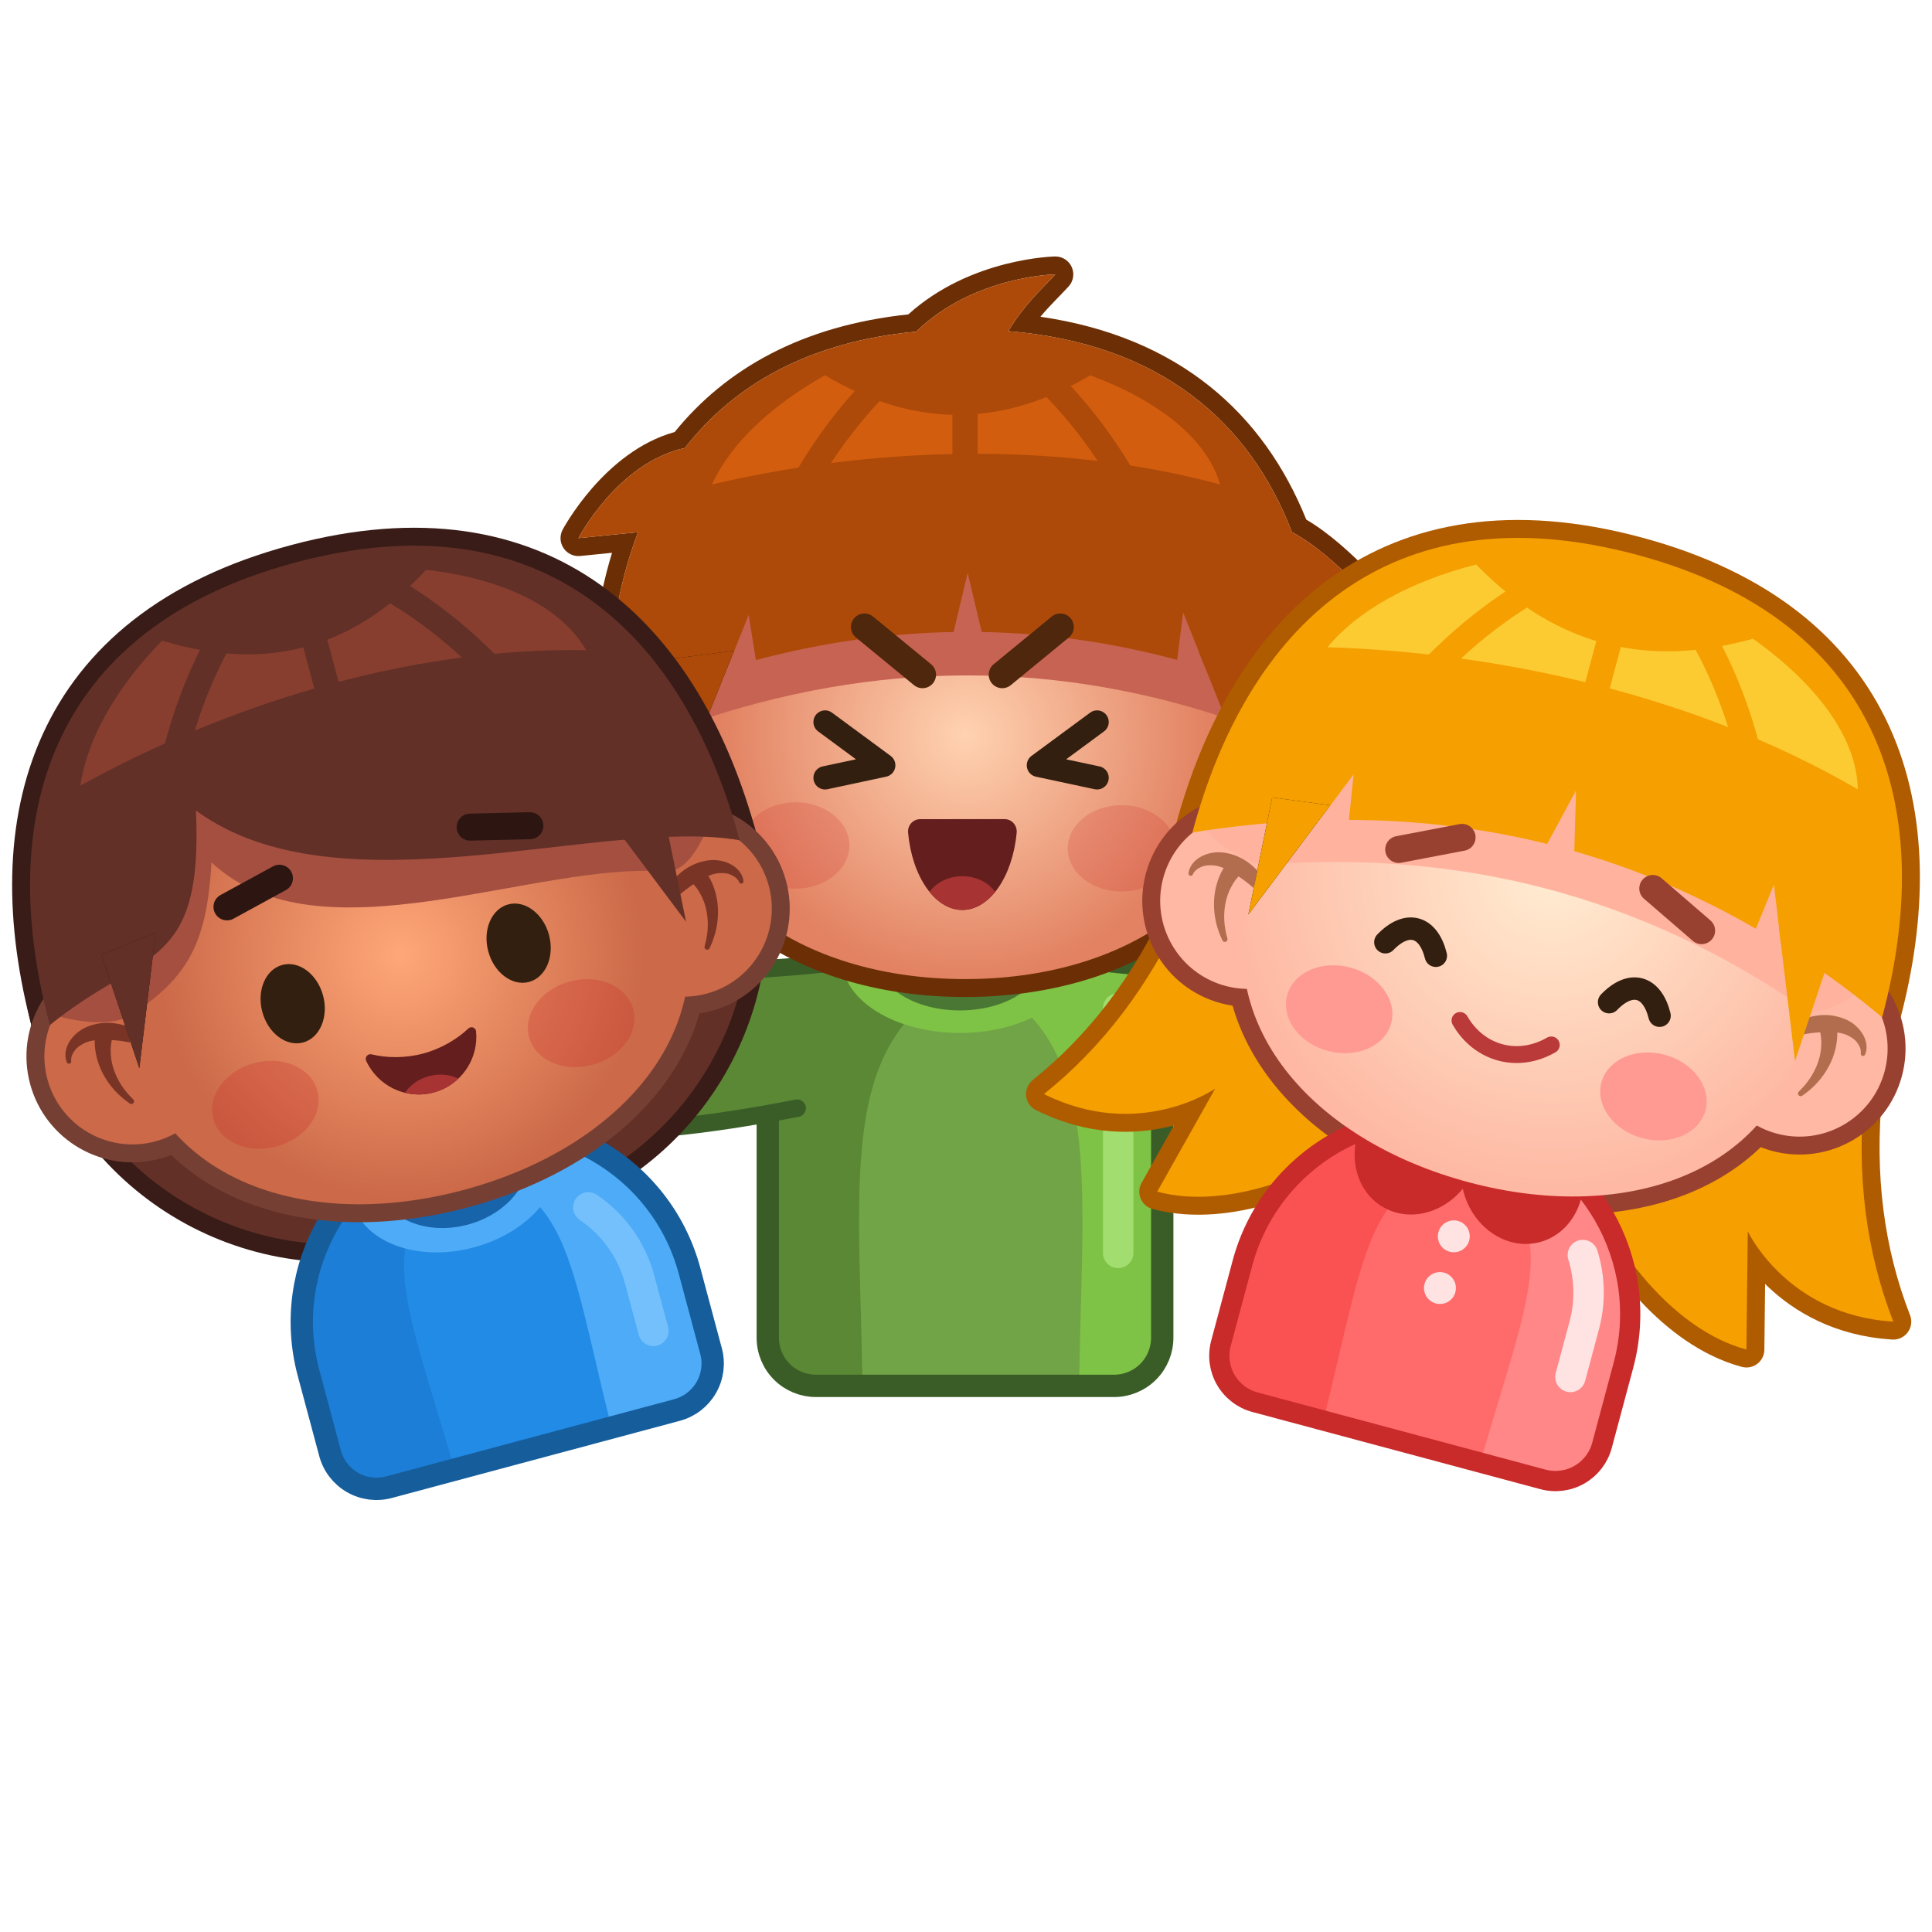 <?xml version="1.0" encoding="UTF-8" standalone="no"?><!DOCTYPE svg PUBLIC "-//W3C//DTD SVG 1.1//EN" "http://www.w3.org/Graphics/SVG/1.1/DTD/svg11.dtd"><svg width="100%" height="100%" viewBox="0 0 256 256" version="1.1" xmlns="http://www.w3.org/2000/svg" xmlns:xlink="http://www.w3.org/1999/xlink" xml:space="preserve" xmlns:serif="http://www.serif.com/" style="fill-rule:evenodd;clip-rule:evenodd;stroke-linecap:round;stroke-linejoin:round;stroke-miterlimit:1.5;"><g id="Friends"><g><path d="M120.351,41.66c-14.079,1.488 -24.163,7.205 -30.956,15.586c-9.391,2.593 -14.858,12.97 -14.858,12.97c-0.4,0.775 -0.345,1.706 0.145,2.428c0.49,0.721 1.336,1.116 2.203,1.028l4.212,-0.424c-1.984,6.484 -2.914,13.651 -2.914,21.188c0,0.804 0.408,1.554 1.083,1.992c0.674,0.438 1.525,0.505 2.26,0.178c30.887,-13.765 61.774,-14.213 92.66,-0.012c0.736,0.338 1.593,0.279 2.275,-0.158c0.681,-0.437 1.093,-1.191 1.093,-2c0,-3.855 -0.242,-7.613 -0.745,-11.231c0,-0 6.28,0.632 6.28,0.632c0.949,0.096 1.862,-0.385 2.321,-1.221c0.458,-0.836 0.373,-1.865 -0.217,-2.613c-0,-0 -6.024,-7.582 -12.106,-11.156c-5.643,-14.008 -16.827,-24.199 -35.224,-26.877c1.259,-1.518 2.487,-2.657 3.727,-4.005c0.642,-0.698 0.807,-1.712 0.42,-2.578c-0.388,-0.867 -1.254,-1.419 -2.203,-1.405c0,-0 -11.152,0.161 -19.456,7.678Zm1.035,2.285c7.684,-7.434 18.455,-7.588 18.455,-7.588c-2.057,2.237 -4.069,3.942 -6.242,7.522c20.103,1.635 31.971,11.992 37.589,26.628c5.979,3.154 12.139,10.966 12.139,10.966l-9.356,-0.942c0.818,4.419 1.208,9.084 1.208,13.905c-31.54,-14.502 -63.08,-14.056 -94.62,-0c0,-8.647 1.253,-16.792 3.989,-23.923l-7.901,0.795c0,0 5.17,-9.988 14.107,-11.953c6.56,-8.435 16.536,-14.098 30.632,-15.41Z" style="fill:#6c2f05;"/><g><path d="M154.003,147.845c-0,-14.424 -11.71,-26.134 -26.134,-26.134c-14.424,0 -26.134,11.71 -26.134,26.134c0,-0 0,24.461 0,29.419c0,1.689 0.671,3.31 1.866,4.505c1.195,1.195 2.816,1.866 4.505,1.866c10.051,-0 29.475,-0 39.525,-0c1.69,-0 3.311,-0.671 4.506,-1.866c1.195,-1.195 1.866,-2.816 1.866,-4.505c-0,-4.958 -0,-29.419 -0,-29.419Z" style="fill:#70a446;"/><clipPath id="_clip1"><path d="M154.003,147.845c-0,-14.424 -11.71,-26.134 -26.134,-26.134c-14.424,0 -26.134,11.71 -26.134,26.134c0,-0 0,24.461 0,29.419c0,1.689 0.671,3.31 1.866,4.505c1.195,1.195 2.816,1.866 4.505,1.866c10.051,-0 29.475,-0 39.525,-0c1.69,-0 3.311,-0.671 4.506,-1.866c1.195,-1.195 1.866,-2.816 1.866,-4.505c-0,-4.958 -0,-29.419 -0,-29.419Z"/></clipPath><g clip-path="url(#_clip1)"><path d="M129.39,128.901c-19.755,8.006 -15.077,28.24 -15.077,59.68l-17.641,0c-0.937,-4.351 -24.987,-80.45 32.718,-59.68Z" style="fill:#5a8834;"/><path d="M127.869,128.901c19.755,8.006 15.077,28.24 15.077,59.68l17.641,0c0.936,-4.351 24.986,-80.45 -32.718,-59.68Z" style="fill:#7ec246;"/></g><path d="M154.003,147.845c-0,-14.424 -11.71,-26.134 -26.134,-26.134c-14.424,0 -26.134,11.71 -26.134,26.134c0,-0 0,24.461 0,29.419c0,1.689 0.671,3.31 1.866,4.505c1.195,1.195 2.816,1.866 4.505,1.866c10.051,-0 29.475,-0 39.525,-0c1.69,-0 3.311,-0.671 4.506,-1.866c1.195,-1.195 1.866,-2.816 1.866,-4.505c-0,-4.958 -0,-29.419 -0,-29.419Z" style="fill:none;stroke:#3a5d28;stroke-width:2.96px;"/><circle cx="64.914" cy="139.253" r="8.743" style="fill:url(#_Radial2);stroke:#6c2f05;stroke-width:2.18px;"/><circle cx="190.823" cy="139.253" r="8.743" style="fill:url(#_Radial3);stroke:#6c2f05;stroke-width:2.18px;"/><path d="M116.509,126.814c-16.169,2.236 -30.637,2.454 -43.963,1.317c-2.899,-0.275 -5.78,0.685 -7.935,2.644c-2.155,1.96 -3.383,4.737 -3.383,7.649c-0.023,0.001 -0.023,0.001 -0.023,0.002c-0,3.155 1.264,6.178 3.51,8.394c2.245,2.216 5.285,3.439 8.44,3.397c10.852,-0.126 19.95,-0.918 32.469,-3.377" style="fill:#5a8834;stroke:#3a5d28;stroke-width:2.32px;"/><path d="M139.87,126.814c16.151,2.234 30.605,2.454 43.918,1.321c2.911,-0.276 5.803,0.688 7.966,2.656c2.163,1.967 3.396,4.756 3.396,7.68c0.024,0 0.024,0 0.024,0c0,3.142 -1.273,6.15 -3.528,8.338c-2.255,2.187 -5.3,3.368 -8.44,3.273c-11.566,-0.361 -21.612,-1.559 -32.118,-3.419" style="fill:#7ec246;stroke:#3a5d28;stroke-width:2.32px;"/><path d="M148.163,166.017l-0,-15.741" style="fill:none;stroke:#a1dd6f;stroke-width:4.04px;"/><path d="M183.933,136.039c-19.339,1.147 -35.77,-2.425 -35.77,-2.425" style="fill:none;stroke:#a1dd6f;stroke-width:4.04px;"/><ellipse cx="127.197" cy="127.169" rx="15.61" ry="9.704" style="fill:#7ec246;"/><ellipse cx="127.197" cy="127.169" rx="10.806" ry="6.717" style="fill:#4a7834;"/></g><circle cx="90.052" cy="101.276" r="11.665" style="fill:none;stroke:#6c2f05;stroke-width:4.75px;"/><circle cx="165.686" cy="101.276" r="11.665" style="fill:none;stroke:#6c2f05;stroke-width:4.75px;"/><path d="M127.869,65.175c20.791,-0 37.671,18.111 37.671,35.927c-0,17.816 -16.88,28.632 -37.671,28.632c-20.791,-0 -37.671,-10.816 -37.671,-28.632c-0,-17.816 16.88,-35.927 37.671,-35.927Z" style="fill:none;stroke:#6c2f05;stroke-width:4.75px;"/><g><g><circle cx="90.052" cy="101.276" r="11.665" style="fill:#e28363;"/><circle cx="165.686" cy="101.276" r="11.665" style="fill:#e28363;"/><path d="M167.801,98.556c0,-0 0.93,1.609 0.7,4.026c-0.119,1.243 -0.503,2.669 -1.426,4.202c-0.115,0.16 -0.078,0.383 0.082,0.498c0.16,0.115 0.383,0.078 0.497,-0.082c1.289,-1.514 1.954,-3.016 2.309,-4.357c0.795,-3.008 -0.113,-5.236 -0.113,-5.236c-0.262,-0.565 -0.934,-0.812 -1.499,-0.55c-0.565,0.262 -0.812,0.934 -0.55,1.499Z" style="fill:#763f33;"/><path d="M174.279,99.751c0.162,-1.231 -0.688,-2.64 -2.384,-3.411c-0.776,-0.353 -1.742,-0.52 -2.864,-0.437c-0.64,0.047 -1.335,0.191 -2.056,0.472c-0.585,0.228 -1.185,0.552 -1.797,0.968c-0.606,0.413 -1.218,0.904 -1.838,1.51c-0.753,0.736 -1.49,1.599 -2.26,2.638c-0.122,0.125 -0.119,0.326 0.006,0.448c0.125,0.122 0.326,0.12 0.448,-0.006c0.8,-0.621 1.556,-1.116 2.281,-1.571c0.842,-0.527 1.624,-0.923 2.358,-1.26c0.561,-0.258 1.09,-0.447 1.584,-0.621c0.562,-0.199 1.075,-0.359 1.56,-0.455c0.834,-0.164 1.55,-0.209 2.17,-0.07c0.524,0.118 0.974,0.275 1.321,0.542c0.466,0.359 0.793,0.78 0.872,1.26c0.002,0.165 0.138,0.297 0.303,0.295c0.165,-0.002 0.298,-0.137 0.296,-0.302Z" style="fill:#763f33;"/><path d="M85.888,97.607c0,-0 -0.909,2.228 -0.113,5.236c0.355,1.341 1.019,2.843 2.308,4.357c0.115,0.16 0.338,0.197 0.498,0.082c0.16,-0.115 0.196,-0.338 0.081,-0.498c-0.922,-1.533 -1.306,-2.959 -1.425,-4.202c-0.23,-2.417 0.7,-4.026 0.7,-4.026c0.262,-0.565 0.015,-1.237 -0.55,-1.499c-0.565,-0.262 -1.237,-0.015 -1.499,0.55Z" style="fill:#763f33;"/><path d="M82.058,99.758c0.079,-0.48 0.406,-0.901 0.872,-1.26c0.347,-0.267 0.797,-0.424 1.321,-0.542c0.62,-0.139 1.336,-0.094 2.17,0.07c0.485,0.096 0.998,0.256 1.56,0.455c0.494,0.174 1.023,0.363 1.584,0.621c0.734,0.337 1.516,0.733 2.357,1.26c0.726,0.455 1.482,0.95 2.282,1.571c0.122,0.126 0.323,0.128 0.448,0.006c0.125,-0.122 0.128,-0.323 0.006,-0.448c-0.77,-1.039 -1.507,-1.902 -2.26,-2.638c-0.62,-0.606 -1.232,-1.097 -1.838,-1.51c-0.612,-0.416 -1.212,-0.74 -1.797,-0.968c-0.721,-0.281 -1.416,-0.425 -2.056,-0.472c-1.122,-0.083 -2.088,0.084 -2.864,0.437c-1.696,0.771 -2.546,2.18 -2.384,3.411c-0.002,0.165 0.131,0.3 0.296,0.302c0.165,0.002 0.301,-0.13 0.303,-0.295Z" style="fill:#763f33;"/></g><path d="M127.869,65.175c20.791,-0 37.671,18.111 37.671,35.927c-0,17.816 -16.88,28.632 -37.671,28.632c-20.791,-0 -37.671,-10.816 -37.671,-28.632c-0,-17.816 16.88,-35.927 37.671,-35.927Z" style="fill:url(#_Radial4);"/><path d="M127.869,56.757l44.365,33.941c0,-0 -4.136,6.44 -7.677,5.187c-24.359,-8.621 -48.719,-8.415 -73.078,0c-3.64,1.258 -9.309,-2.154 -9.309,-2.154l45.699,-36.974Z" style="fill:#c76352;"/><path d="M127.869,43.653c34.144,0 47.31,22.755 47.31,50.783c-31.54,-14.502 -63.08,-14.056 -94.62,-0c0,-28.028 13.166,-50.783 47.31,-50.783Z" style="fill:#ad4a09;"/><path d="M90.534,103.024l-0.961,-15.805l7.695,-0.989l-6.734,16.794Z" style="fill:#211105;"/><g><path d="M109.326,95.673l7.772,5.732l-7.772,1.66" style="fill:none;stroke:#331f0f;stroke-width:3.09px;"/><path d="M145.369,95.673l-7.773,5.732l7.773,1.66" style="fill:none;stroke:#331f0f;stroke-width:3.09px;"/></g><g><path d="M122.239,89.399l-7.696,-6.319" style="fill:none;stroke:#4e270c;stroke-width:3.58px;"/><path d="M132.8,89.399l7.696,-6.319" style="fill:none;stroke:#4e270c;stroke-width:3.58px;"/></g><path d="M144.468,49.728c-11.218,6.645 -22.772,7.331 -35.148,-0c-7.28,4.077 -12.531,9.14 -14.987,14.466c20.077,-4.715 44.85,-6.084 67.334,0c-1.741,-6.05 -8.149,-11.095 -17.199,-14.466Z" style="fill:#d35d0e;"/><g><g><path d="M126.202,49.728l0,19.316c0,0.92 0.747,1.667 1.667,1.667c0.92,0 1.667,-0.747 1.667,-1.667l-0,-19.316c-0,-0.92 -0.747,-1.667 -1.667,-1.667c-0.92,0 -1.667,0.747 -1.667,1.667Z" style="fill:#ad4a09;"/><path d="M116.464,48.519c-5.876,5.581 -10.478,12.256 -14.051,19.813c-0.393,0.832 -0.037,1.826 0.795,2.219c0.832,0.393 1.826,0.037 2.219,-0.794c3.393,-7.176 7.752,-13.522 13.333,-18.821c0.667,-0.633 0.694,-1.689 0.06,-2.356c-0.633,-0.667 -1.689,-0.694 -2.356,-0.061Z" style="fill:#ad4a09;"/><path d="M136.978,50.936c5.581,5.299 9.94,11.645 13.333,18.821c0.393,0.831 1.387,1.187 2.219,0.794c0.832,-0.393 1.188,-1.387 0.794,-2.219c-3.572,-7.557 -8.174,-14.232 -14.05,-19.813c-0.667,-0.633 -1.723,-0.606 -2.357,0.061c-0.633,0.667 -0.606,1.723 0.061,2.356Z" style="fill:#ad4a09;"/></g></g></g><g><path d="M128.221,75.906l2.005,8.439l-4.01,-0l2.005,-8.439Z" style="fill:#c76352;"/><path d="M156.775,81.162l3.18,7.967l-4.011,-1.405l0.831,-6.562Z" style="fill:#c76352;"/><path d="M99.205,81.474l-2.944,7.343l4.01,-0.667l-1.066,-6.676Z" style="fill:#c76352;"/><path d="M90.534,103.024l-0.961,-15.805l7.695,-0.989l-6.734,16.794Z" style="fill:#ad4a09;"/><path d="M165.527,103.024l0.961,-15.805l-7.695,-0.989l6.734,16.794Z" style="fill:#ad4a09;"/><ellipse cx="105.405" cy="112.032" rx="7.139" ry="5.723" style="fill:#c92a2a;fill-opacity:0.2;"/><ellipse cx="148.622" cy="112.412" rx="7.139" ry="5.723" style="fill:#c92a2a;fill-opacity:0.2;"/><path d="M120.324,110.319c-0.039,-0.456 0.112,-0.908 0.416,-1.246c0.304,-0.338 0.733,-0.53 1.183,-0.53c2.799,-0.007 8.387,-0.007 11.185,-0.007c0.452,-0.001 0.884,0.193 1.189,0.532c0.306,0.339 0.457,0.794 0.418,1.252c-0.529,5.799 -3.552,10.254 -7.199,10.254c-3.647,0 -6.671,-4.455 -7.192,-10.255Z" style="fill:#641e1e;"/><clipPath id="_clip5"><path d="M120.324,110.319c-0.039,-0.456 0.112,-0.908 0.416,-1.246c0.304,-0.338 0.733,-0.53 1.183,-0.53c2.799,-0.007 8.387,-0.007 11.185,-0.007c0.452,-0.001 0.884,0.193 1.189,0.532c0.306,0.339 0.457,0.794 0.418,1.252c-0.529,5.799 -3.552,10.254 -7.199,10.254c-3.647,0 -6.671,-4.455 -7.192,-10.255Z"/></clipPath><g clip-path="url(#_clip5)"><ellipse cx="127.516" cy="120.574" rx="5.162" ry="4.476" style="fill:#a83333;"/></g><path d="M121.26,44.067c7.693,-7.555 18.581,-7.71 18.581,-7.71c-2.728,2.967 -5.375,4.998 -8.426,11.705c0,-0 -10.155,-2.509 -10.155,-3.995Z" style="fill:#ad4a09;"/><path d="M167.359,69.237c6.823,0.637 15.968,12.236 15.968,12.236l-14.35,-1.444c0,-0 -2.904,-10.049 -1.618,-10.792Z" style="fill:#ad4a09;"/><path d="M92.615,59.072c-10.075,0.852 -15.968,12.236 -15.968,12.236l14.35,-1.444c-0,-0 2.905,-10.049 1.618,-10.792Z" style="fill:#ad4a09;"/></g></g><g><path d="M216.84,73.495c32.981,8.837 39.808,34.224 32.554,61.297c-26.712,-22.171 -57.293,-29.903 -91.396,-24.489c7.255,-27.073 25.861,-45.645 58.842,-36.808Z" style="fill:none;stroke:#af5b00;stroke-width:4.75px;"/><path d="M156.928,120.4c-4.649,10.267 -10.897,18.392 -18.599,24.568c12.629,6.302 22.689,-0.72 22.689,-0.72c-0,0 -3.324,5.909 -7.682,13.654c9.886,2.649 20.926,-3.305 20.926,-3.305l4.007,11.954l16.788,-35.934l-38.129,-10.217Z" style="fill:none;stroke:#af5b00;stroke-width:4.75px;"/><path d="M247.052,144.549c-1.107,11.216 0.241,21.376 3.823,30.576c-14.087,-0.857 -19.288,-11.968 -19.288,-11.968c-0,0 -0.076,6.779 -0.175,15.666c-9.886,-2.649 -16.47,-13.326 -16.47,-13.326l-9.446,8.349l3.428,-39.514l38.128,10.217Z" style="fill:none;stroke:#af5b00;stroke-width:4.75px;"/><path d="M156.928,120.4c-4.649,10.267 -10.897,18.392 -18.599,24.568c12.629,6.302 22.689,-0.72 22.689,-0.72c-0,0 -3.324,5.909 -7.682,13.654c9.886,2.649 20.926,-3.305 20.926,-3.305l4.007,11.954l16.788,-35.934l-38.129,-10.217Z" style="fill:#f59f00;"/><path d="M247.052,144.549c-1.107,11.216 0.241,21.376 3.823,30.576c-14.087,-0.857 -19.288,-11.968 -19.288,-11.968c-0,0 -0.076,6.779 -0.175,15.666c-9.886,-2.649 -16.47,-13.326 -16.47,-13.326l-9.446,8.349l3.428,-39.514l38.128,10.217Z" style="fill:#f59f00;"/><path d="M168.417,108.099c6.219,1.666 9.915,8.068 8.249,14.287c-1.667,6.219 -8.069,9.915 -14.288,8.249c-6.218,-1.666 -9.915,-8.068 -8.248,-14.287c1.666,-6.219 8.068,-9.915 14.287,-8.249Z" style="fill:none;stroke:#994130;stroke-width:4.75px;"/><path d="M241.473,127.674c6.219,1.667 9.915,8.069 8.249,14.288c-1.667,6.219 -8.068,9.915 -14.287,8.248c-6.219,-1.666 -9.916,-8.068 -8.249,-14.287c1.666,-6.219 8.068,-9.915 14.287,-8.249Z" style="fill:none;stroke:#994130;stroke-width:4.75px;"/><path d="M211.269,94.284c20.083,5.381 31.7,27.244 27.089,44.453c-4.611,17.208 -23.715,23.287 -43.798,17.906c-20.082,-5.381 -33.588,-20.198 -28.977,-37.406c4.611,-17.209 25.604,-30.334 45.686,-24.953Z" style="fill:none;stroke:#994130;stroke-width:4.75px;"/><g><path d="M215.116,180.901c3.733,-13.932 -4.547,-28.274 -18.479,-32.008c-13.932,-3.733 -28.274,4.548 -32.008,18.48c0,-0 -1.563,5.836 -2.846,10.625c-0.438,1.632 -0.209,3.371 0.636,4.835c0.845,1.463 2.237,2.531 3.869,2.968c9.708,2.601 28.47,7.629 38.178,10.23c1.632,0.437 3.371,0.208 4.835,-0.637c1.463,-0.844 2.531,-2.236 2.968,-3.868c1.283,-4.789 2.847,-10.625 2.847,-10.625Z" style="fill:#ff6b6b;"/><clipPath id="_clip6"><path d="M215.116,180.901c3.733,-13.932 -4.547,-28.274 -18.479,-32.008c-13.932,-3.733 -28.274,4.548 -32.008,18.48c0,-0 -1.563,5.836 -2.846,10.625c-0.438,1.632 -0.209,3.371 0.636,4.835c0.845,1.463 2.237,2.531 3.869,2.968c9.708,2.601 28.47,7.629 38.178,10.23c1.632,0.437 3.371,0.208 4.835,-0.637c1.463,-0.844 2.531,-2.236 2.968,-3.868c1.283,-4.789 2.847,-10.625 2.847,-10.625Z"/></clipPath><g clip-path="url(#_clip6)"><path d="M200.564,152.593c-21.154,2.621 -18.569,11.051 -26.707,41.42l-17.04,-4.566c0.222,-4.445 -6.615,-71.852 43.747,-36.854Z" style="fill:#fa5252;"/><path d="M192.137,150.334c17.009,12.847 10.556,18.856 2.418,49.225l17.041,4.566c2.03,-3.961 41.655,-58.918 -19.459,-53.791Z" style="fill:#ff8787;"/></g><path d="M215.116,180.901c3.733,-13.932 -4.547,-28.274 -18.479,-32.008c-13.932,-3.733 -28.274,4.548 -32.008,18.48c0,-0 -1.563,5.836 -2.846,10.625c-0.438,1.632 -0.209,3.371 0.636,4.835c0.845,1.463 2.237,2.531 3.869,2.968c9.708,2.601 28.47,7.629 38.178,10.23c1.632,0.437 3.371,0.208 4.835,-0.637c1.463,-0.844 2.531,-2.236 2.968,-3.868c1.283,-4.789 2.847,-10.625 2.847,-10.625Z" style="fill:none;stroke:#c92a2a;stroke-width:2.68px;"/><path d="M193.184,161.778c1.127,0.302 1.797,1.462 1.495,2.588c-0.302,1.127 -1.462,1.797 -2.589,1.495c-1.127,-0.302 -1.796,-1.462 -1.494,-2.589c0.302,-1.127 1.462,-1.796 2.588,-1.494Z" style="fill:#ffe3e3;"/><path d="M191.348,168.632c1.127,0.302 1.797,1.462 1.495,2.589c-0.302,1.127 -1.462,1.796 -2.589,1.494c-1.127,-0.302 -1.797,-1.462 -1.495,-2.588c0.302,-1.127 1.462,-1.797 2.589,-1.495Z" style="fill:#ffe3e3;"/><path d="M208.091,182.453c0.824,-3.076 1.829,-6.825 1.829,-6.825c0.853,-3.183 0.729,-6.399 -0.186,-9.33" style="fill:none;stroke:#ffe3e3;stroke-width:4.03px;"/><path d="M192.327,144.284c3.848,2.222 4.944,7.536 2.447,11.861c-2.497,4.325 -7.647,6.033 -11.495,3.811c-3.848,-2.221 -4.944,-7.536 -2.447,-11.861c2.497,-4.324 7.648,-6.032 11.495,-3.811Z" style="fill:#c92a2a;"/><path d="M199.359,147.104c4.291,-1.15 8.825,1.833 10.117,6.657c1.293,4.823 -1.142,9.673 -5.434,10.823c-4.291,1.15 -8.824,-1.833 -10.117,-6.656c-1.292,-4.824 1.142,-9.674 5.434,-10.824Z" style="fill:#c92a2a;"/></g><g><g><path d="M168.417,108.099c6.219,1.666 9.915,8.068 8.249,14.287c-1.667,6.219 -8.069,9.915 -14.288,8.249c-6.218,-1.666 -9.915,-8.068 -8.248,-14.287c1.666,-6.219 8.068,-9.915 14.287,-8.249Z" style="fill:#feb8a3;"/><path d="M241.473,127.674c6.219,1.667 9.915,8.069 8.249,14.288c-1.667,6.219 -8.068,9.915 -14.287,8.248c-6.219,-1.666 -9.916,-8.068 -8.249,-14.287c1.666,-6.219 8.068,-9.915 14.287,-8.249Z" style="fill:#feb8a3;"/><path d="M241.201,136.863c0,-0 0.482,1.795 -0.366,4.069c-0.436,1.17 -1.176,2.448 -2.464,3.69c-0.153,0.125 -0.175,0.35 -0.051,0.502c0.125,0.153 0.35,0.175 0.502,0.051c1.637,-1.13 2.668,-2.408 3.358,-3.612c1.547,-2.7 1.246,-5.087 1.246,-5.087c-0.107,-0.614 -0.692,-1.025 -1.306,-0.919c-0.614,0.107 -1.025,0.692 -0.919,1.306Z" style="fill:#b16d4d;"/><path d="M247.149,139.693c0.475,-1.146 0.019,-2.727 -1.42,-3.911c-0.659,-0.542 -1.548,-0.953 -2.653,-1.164c-0.63,-0.12 -1.339,-0.16 -2.108,-0.076c-0.624,0.069 -1.288,0.226 -1.987,0.47c-0.691,0.242 -1.41,0.558 -2.166,0.983c-0.918,0.516 -1.853,1.159 -2.865,1.963c-0.151,0.089 -0.2,0.284 -0.111,0.434c0.09,0.151 0.284,0.2 0.435,0.111c0.933,-0.393 1.791,-0.676 2.61,-0.927c0.949,-0.292 1.807,-0.472 2.604,-0.608c0.608,-0.103 1.168,-0.149 1.69,-0.19c0.594,-0.046 1.131,-0.068 1.624,-0.035c0.849,0.057 1.552,0.199 2.115,0.494c0.475,0.25 0.869,0.517 1.136,0.866c0.357,0.467 0.563,0.958 0.516,1.442c-0.041,0.16 0.056,0.323 0.216,0.364c0.16,0.041 0.323,-0.056 0.364,-0.216Z" style="fill:#b16d4d;"/><path d="M162.325,114.745c0,0 -1.454,1.917 -1.464,5.029c-0.005,1.387 0.248,3.01 1.102,4.806c0.069,0.184 0.275,0.277 0.459,0.207c0.184,-0.069 0.277,-0.275 0.208,-0.459c-0.494,-1.72 -0.497,-3.197 -0.289,-4.428c0.403,-2.394 1.717,-3.708 1.717,-3.708c0.399,-0.478 0.335,-1.19 -0.143,-1.59c-0.478,-0.399 -1.19,-0.335 -1.59,0.143Z" style="fill:#b16d4d;"/><path d="M158.068,115.831c0.201,-0.442 0.626,-0.765 1.169,-0.991c0.405,-0.168 0.88,-0.203 1.416,-0.181c0.635,0.026 1.315,0.254 2.079,0.629c0.443,0.218 0.897,0.506 1.389,0.843c0.431,0.296 0.894,0.616 1.368,1.01c0.622,0.516 1.275,1.1 1.952,1.827c0.583,0.627 1.185,1.302 1.797,2.109c0.085,0.152 0.279,0.207 0.431,0.121c0.153,-0.086 0.207,-0.279 0.122,-0.431c-0.475,-1.203 -0.964,-2.227 -1.501,-3.133c-0.441,-0.746 -0.906,-1.379 -1.384,-1.934c-0.483,-0.561 -0.979,-1.029 -1.486,-1.401c-0.623,-0.458 -1.257,-0.777 -1.863,-0.988c-1.062,-0.37 -2.038,-0.458 -2.88,-0.319c-1.838,0.306 -3.023,1.447 -3.185,2.677c-0.045,0.159 0.048,0.325 0.207,0.37c0.159,0.044 0.325,-0.049 0.369,-0.208Z" style="fill:#b16d4d;"/></g><path d="M211.269,94.284c20.083,5.381 31.7,27.244 27.089,44.453c-4.611,17.208 -23.715,23.287 -43.798,17.906c-20.082,-5.381 -33.588,-20.198 -28.977,-37.406c4.611,-17.209 25.604,-30.334 45.686,-24.953Z" style="fill:url(#_Radial7);"/><path d="M211.551,93.233l35.966,37.187c0,-0 -5.662,5.15 -8.758,3.023c-21.298,-14.632 -44.88,-20.738 -70.588,-18.914c-3.841,0.273 -8.434,-4.49 -8.434,-4.49l51.814,-16.806Z" style="fill:#ffb39f;"/><path d="M216.84,73.495c32.981,8.837 39.808,34.224 32.554,61.297c-26.712,-22.171 -57.293,-29.903 -91.396,-24.489c7.255,-27.073 25.861,-45.645 58.842,-36.808Z" style="fill:#f59f00;"/><path d="M232.278,84.628c-13.573,3.825 -25.825,1.313 -36.683,-9.829c-8.742,2.236 -15.645,6.071 -19.703,10.965c22.278,0.674 48.517,6.168 70.275,18.83c-0.119,-6.826 -5.39,-13.903 -13.889,-19.966Z" style="fill:#fcca31;"/><g><path d="M213.012,79.398l-4.999,18.658c-0.238,0.889 0.29,1.803 1.178,2.041c0.889,0.238 1.803,-0.29 2.041,-1.178l5,-18.659c0.238,-0.888 -0.29,-1.803 -1.179,-2.041c-0.888,-0.238 -1.803,0.29 -2.041,1.179Z" style="fill:#f59f00;"/><path d="M203.919,75.71c-7.121,3.869 -13.293,9.126 -18.7,15.501c-0.595,0.702 -0.509,1.754 0.193,2.349c0.701,0.595 1.754,0.509 2.349,-0.193c5.134,-6.053 10.988,-11.054 17.749,-14.728c0.808,-0.439 1.108,-1.452 0.669,-2.26c-0.439,-0.809 -1.452,-1.108 -2.26,-0.669Z" style="fill:#f59f00;"/><path d="M223.108,83.354c4.019,6.563 6.588,13.82 8.007,21.63c0.165,0.905 1.033,1.506 1.938,1.342c0.905,-0.165 1.506,-1.033 1.342,-1.938c-1.495,-8.225 -4.212,-15.863 -8.444,-22.775c-0.48,-0.784 -1.507,-1.031 -2.292,-0.551c-0.784,0.481 -1.031,1.508 -0.551,2.292Z" style="fill:#f59f00;"/></g><path d="M165.411,121.18l3.162,-15.515l7.689,1.037l-10.851,14.478Z" style="fill:#211105;"/><g><path d="M183.568,124.852c2.86,-2.967 5.694,-2.208 6.688,1.792" style="fill:none;stroke:#331f0f;stroke-width:2.97px;"/><path d="M213.212,132.795c2.86,-2.967 5.694,-2.207 6.688,1.793" style="fill:none;stroke:#331f0f;stroke-width:2.97px;"/><g><path d="M219.002,117.729l6.47,5.586" style="fill:none;stroke:#994130;stroke-width:3.58px;"/><path d="M193.733,110.958l-8.397,1.602" style="fill:none;stroke:#994130;stroke-width:3.58px;"/></g></g></g><g><path d="M208.832,104.74l-0.247,8.671l-3.874,-1.038l4.121,-7.633Z" style="fill:#ffb39f;"/><path d="M235.052,117.207l1.01,8.519l-3.51,-2.395l2.5,-6.124Z" style="fill:#ffb39f;"/><path d="M179.364,102.609l-4.745,6.33l4.047,0.394l0.698,-6.724Z" style="fill:#ffb39f;"/></g><g><path d="M165.411,121.18l3.162,-15.515l7.689,1.037l-10.851,14.478Z" style="fill:#f59f00;"/><path d="M237.849,140.589l5.019,-15.017l-7.178,-2.946l2.159,17.963Z" style="fill:#f59f00;"/></g><g><path d="M178.925,128.202c3.806,1.02 6.232,4.325 5.414,7.376c-0.817,3.05 -4.571,4.699 -8.377,3.679c-3.806,-1.019 -6.232,-4.324 -5.414,-7.375c0.817,-3.051 4.571,-4.7 8.377,-3.68Z" style="fill:#ff9a93;"/><path d="M220.571,139.754c3.805,1.02 6.232,4.325 5.414,7.376c-0.817,3.051 -4.571,4.699 -8.377,3.68c-3.806,-1.02 -6.232,-4.325 -5.415,-7.376c0.818,-3.05 4.572,-4.699 8.378,-3.68Z" style="fill:#ff9a93;"/></g><path d="M193.459,135.221c2.55,4.417 7.675,5.79 12.092,3.24" style="fill:none;stroke:#ba3939;stroke-width:2.24px;"/></g><g><path d="M97.977,111.244c-5.618,-20.966 -27.2,-33.427 -48.166,-27.809l-15.421,4.132c-20.966,5.618 -33.426,27.2 -27.808,48.166c5.617,20.966 27.2,33.426 48.166,27.809l15.42,-4.132c20.966,-5.618 33.427,-27.201 27.809,-48.166Z" style="fill:none;stroke:#391c17;stroke-width:4.75px;"/><path d="M39.16,74.527c32.981,-8.837 51.587,9.735 58.842,36.808c-18.354,-3.135 -53.112,9.996 -72.04,-3.943c0.969,21.241 -6.918,18.353 -19.356,28.432c-7.254,-27.072 -0.427,-52.459 32.554,-61.297Z" style="fill:none;stroke:#391c17;stroke-width:4.75px;"/><path d="M97.977,111.244c-5.618,-20.966 -27.2,-33.427 -48.166,-27.809l-15.421,4.132c-20.966,5.618 -33.426,27.2 -27.808,48.166c5.617,20.966 27.2,33.426 48.166,27.809l15.42,-4.132c20.966,-5.618 33.427,-27.201 27.809,-48.166Z" style="fill:#623027;"/><path d="M14.527,128.707c6.219,-1.667 12.621,2.029 14.287,8.248c1.667,6.219 -2.03,12.621 -8.249,14.288c-6.219,1.666 -12.62,-2.03 -14.287,-8.249c-1.666,-6.219 2.03,-12.621 8.249,-14.287Z" style="fill:none;stroke:#763f33;stroke-width:4.75px;"/><path d="M87.583,109.131c6.219,-1.666 12.621,2.03 14.287,8.249c1.667,6.219 -2.03,12.621 -8.248,14.287c-6.219,1.667 -12.621,-2.029 -14.288,-8.248c-1.666,-6.219 2.03,-12.621 8.249,-14.288Z" style="fill:none;stroke:#763f33;stroke-width:4.75px;"/><g><path d="M91.371,168.405c-3.734,-13.932 -18.076,-22.212 -32.008,-18.479c-13.932,3.733 -22.212,18.075 -18.479,32.007c-0,-0 1.564,5.836 2.847,10.625c0.437,1.632 1.505,3.024 2.968,3.869c1.464,0.845 3.203,1.074 4.835,0.636c9.708,-2.601 28.47,-7.628 38.178,-10.23c1.632,-0.437 3.024,-1.505 3.869,-2.968c0.845,-1.464 1.074,-3.203 0.636,-4.835c-1.283,-4.788 -2.846,-10.625 -2.846,-10.625Z" style="fill:#228be6;"/><clipPath id="_clip8"><path d="M91.371,168.405c-3.734,-13.932 -18.076,-22.212 -32.008,-18.479c-13.932,3.733 -22.212,18.075 -18.479,32.007c-0,-0 1.564,5.836 2.847,10.625c0.437,1.632 1.505,3.024 2.968,3.869c1.464,0.845 3.203,1.074 4.835,0.636c9.708,-2.601 28.47,-7.628 38.178,-10.23c1.632,-0.437 3.024,-1.505 3.869,-2.968c0.845,-1.464 1.074,-3.203 0.636,-4.835c-1.283,-4.788 -2.846,-10.625 -2.846,-10.625Z"/></clipPath><g clip-path="url(#_clip8)"><path d="M64.239,151.266c-17.01,12.847 -10.556,18.855 -2.419,49.225l-17.04,4.566c-2.031,-3.961 -41.655,-58.918 19.459,-53.791Z" style="fill:#1c7ed6;"/><path d="M55.811,153.524c21.154,2.621 18.57,11.051 26.707,41.421l17.04,-4.566c-0.221,-4.446 6.616,-71.852 -43.747,-36.855Z" style="fill:#4dabf7;"/></g><path d="M91.371,168.405c-3.734,-13.932 -18.076,-22.212 -32.008,-18.479c-13.932,3.733 -22.212,18.075 -18.479,32.007c-0,-0 1.564,5.836 2.847,10.625c0.437,1.632 1.505,3.024 2.968,3.869c1.464,0.845 3.203,1.074 4.835,0.636c9.708,-2.601 28.47,-7.628 38.178,-10.23c1.632,-0.437 3.024,-1.505 3.869,-2.968c0.845,-1.464 1.074,-3.203 0.636,-4.835c-1.283,-4.788 -2.846,-10.625 -2.846,-10.625Z" style="fill:none;stroke:#165d9b;stroke-width:2.96px;"/><path d="M88.526,175.834c-0.824,-3.075 -1.829,-6.824 -1.829,-6.824c-1.216,-4.54 -3.999,-8.246 -7.61,-10.692c-0.921,-0.623 -2.174,-0.382 -2.797,0.538c-0.623,0.92 -0.382,2.173 0.538,2.796c2.837,1.922 5.023,4.833 5.979,8.4c0,0 1.005,3.749 1.829,6.825c0.287,1.073 1.392,1.711 2.466,1.424c1.073,-0.288 1.711,-1.393 1.424,-2.467Z" style="fill:#74c0fc;"/><path d="M57.671,146.207c7.45,-1.996 14.644,0.658 16.055,5.924c1.411,5.266 -3.492,11.162 -10.942,13.158c-7.45,1.996 -14.644,-0.658 -16.055,-5.924c-1.411,-5.266 3.492,-11.162 10.942,-13.158Z" style="fill:#4dabf7;"/><path d="M57.942,147.218c5.434,-1.456 10.749,0.735 11.862,4.889c1.113,4.155 -2.394,8.71 -7.828,10.166c-5.434,1.456 -10.749,-0.735 -11.862,-4.89c-1.113,-4.154 2.394,-8.709 7.828,-10.165Z" style="fill:#1864ab;"/></g><path d="M44.731,95.316c20.082,-5.381 41.075,7.744 45.686,24.953c4.611,17.208 -8.895,32.025 -28.977,37.406c-20.083,5.381 -39.187,-0.698 -43.798,-17.906c-4.611,-17.209 7.006,-39.072 27.089,-44.453Z" style="fill:none;stroke:#763f33;stroke-width:4.75px;"/><g><g><path d="M14.527,128.707c6.219,-1.667 12.621,2.029 14.287,8.248c1.667,6.219 -2.03,12.621 -8.249,14.288c-6.219,1.666 -12.62,-2.03 -14.287,-8.249c-1.666,-6.219 2.03,-12.621 8.249,-14.287Z" style="fill:#cb6948;"/><path d="M87.583,109.131c6.219,-1.666 12.621,2.03 14.287,8.249c1.667,6.219 -2.03,12.621 -8.248,14.287c-6.219,1.667 -12.621,-2.029 -14.288,-8.248c-1.666,-6.219 2.03,-12.621 8.249,-14.288Z" style="fill:#cb6948;"/><path d="M91.942,117.224c-0,0 1.314,1.314 1.717,3.708c0.208,1.231 0.205,2.708 -0.289,4.428c-0.069,0.184 0.024,0.39 0.208,0.46c0.184,0.069 0.39,-0.024 0.459,-0.208c0.854,-1.796 1.107,-3.419 1.102,-4.806c-0.01,-3.112 -1.464,-5.029 -1.464,-5.029c-0.4,-0.478 -1.112,-0.542 -1.59,-0.143c-0.478,0.4 -0.542,1.112 -0.143,1.59Z" style="fill:#793426;"/><path d="M98.508,116.702c-0.162,-1.23 -1.347,-2.372 -3.185,-2.677c-0.842,-0.14 -1.818,-0.052 -2.88,0.319c-0.606,0.21 -1.24,0.53 -1.863,0.988c-0.507,0.372 -1.003,0.839 -1.486,1.4c-0.478,0.555 -0.943,1.188 -1.384,1.934c-0.537,0.906 -1.026,1.931 -1.501,3.133c-0.085,0.152 -0.031,0.346 0.122,0.431c0.152,0.086 0.346,0.031 0.431,-0.121c0.612,-0.807 1.214,-1.481 1.797,-2.108c0.677,-0.727 1.33,-1.312 1.952,-1.828c0.474,-0.394 0.937,-0.714 1.368,-1.01c0.492,-0.337 0.946,-0.625 1.389,-0.842c0.764,-0.375 1.444,-0.604 2.079,-0.63c0.536,-0.022 1.011,0.013 1.416,0.182c0.543,0.226 0.968,0.548 1.169,0.991c0.044,0.159 0.21,0.251 0.369,0.207c0.159,-0.045 0.252,-0.21 0.207,-0.369Z" style="fill:#793426;"/><path d="M12.574,137.508c0,0 -0.301,2.388 1.246,5.087c0.69,1.204 1.721,2.483 3.358,3.612c0.152,0.124 0.377,0.102 0.502,-0.05c0.124,-0.153 0.102,-0.378 -0.051,-0.502c-1.288,-1.243 -2.028,-2.521 -2.464,-3.69c-0.848,-2.275 -0.366,-4.07 -0.366,-4.07c0.106,-0.614 -0.305,-1.199 -0.919,-1.306c-0.614,-0.106 -1.199,0.305 -1.306,0.919Z" style="fill:#793426;"/><path d="M9.431,140.577c-0.047,-0.483 0.159,-0.975 0.516,-1.442c0.267,-0.349 0.661,-0.616 1.136,-0.865c0.563,-0.296 1.266,-0.438 2.115,-0.495c0.493,-0.033 1.03,-0.011 1.624,0.035c0.522,0.041 1.082,0.087 1.69,0.191c0.797,0.136 1.655,0.316 2.604,0.607c0.819,0.251 1.677,0.534 2.61,0.927c0.151,0.089 0.345,0.04 0.435,-0.11c0.089,-0.151 0.04,-0.345 -0.111,-0.435c-1.012,-0.804 -1.947,-1.447 -2.865,-1.963c-0.756,-0.425 -1.475,-0.741 -2.166,-0.982c-0.699,-0.244 -1.363,-0.401 -1.987,-0.47c-0.769,-0.085 -1.478,-0.045 -2.108,0.075c-1.105,0.211 -1.994,0.622 -2.653,1.164c-1.439,1.184 -1.895,2.765 -1.42,3.911c0.041,0.16 0.204,0.257 0.364,0.216c0.16,-0.041 0.257,-0.204 0.216,-0.364Z" style="fill:#793426;"/></g><path d="M44.731,95.316c20.082,-5.381 41.075,7.744 45.686,24.953c4.611,17.208 -8.895,32.025 -28.977,37.406c-20.083,5.381 -39.187,-0.698 -43.798,-17.906c-4.611,-17.209 7.006,-39.072 27.089,-44.453Z" style="fill:url(#_Radial9);"/><path d="M24.289,100.344l69.901,8.143c0,-0 -2.329,7.291 -6.073,6.997c-17.274,-1.356 -45.807,12.194 -60.098,-1.219c-0.61,11.166 -3.456,15.378 -10.49,20.133c-3.19,2.157 -9.549,0.328 -9.549,0.328l16.309,-34.382Z" style="fill:#a54f40;"/><path d="M39.16,74.527c32.981,-8.837 51.587,9.735 58.842,36.808c-18.354,-3.135 -53.112,9.996 -72.04,-3.943c0.969,21.241 -6.918,18.353 -19.356,28.432c-7.254,-27.072 -0.427,-52.459 32.554,-61.297Z" style="fill:#623027;"/><path d="M56.465,75.508c-9.291,9.987 -20.599,13.791 -34.985,9.374c-6.096,6.233 -9.895,12.963 -10.837,19.224c18.654,-10.317 42.926,-18.365 67.021,-17.958c-3.439,-5.904 -11.24,-9.505 -21.199,-10.64Z" style="fill:#873e2f;"/><g><path d="M38.712,80.26l4.999,18.659c0.238,0.888 1.153,1.416 2.041,1.178c0.889,-0.238 1.417,-1.152 1.179,-2.041l-5,-18.658c-0.238,-0.889 -1.152,-1.417 -2.041,-1.179c-0.888,0.238 -1.416,1.153 -1.178,2.041Z" style="fill:#623027;"/><path d="M28.993,81.613c-4.232,6.912 -6.949,14.55 -8.444,22.775c-0.165,0.905 0.436,1.773 1.341,1.938c0.905,0.164 1.774,-0.437 1.938,-1.342c1.42,-7.81 3.989,-15.067 8.007,-21.63c0.481,-0.784 0.234,-1.811 -0.551,-2.292c-0.784,-0.48 -1.811,-0.233 -2.291,0.551Z" style="fill:#623027;"/><path d="M49.433,78.639c6.762,3.674 12.615,8.675 17.75,14.728c0.595,0.702 1.647,0.788 2.349,0.193c0.701,-0.595 0.788,-1.647 0.193,-2.349c-5.407,-6.375 -11.579,-11.632 -18.7,-15.501c-0.808,-0.439 -1.821,-0.14 -2.26,0.669c-0.439,0.808 -0.14,1.821 0.668,2.26Z" style="fill:#623027;"/></g><path d="M18.464,141.538l-5.019,-15.017l7.177,-2.947l-2.158,17.964Z" style="fill:#211105;"/><path d="M33.678,140.863c3.806,-1.02 7.56,0.629 8.377,3.679c0.818,3.051 -1.608,6.356 -5.414,7.376c-3.806,1.02 -7.56,-0.629 -8.377,-3.68c-0.818,-3.051 1.608,-6.356 5.414,-7.375Z" style="fill:#c92a2a;fill-opacity:0.27;"/><path d="M75.521,130.044c3.806,-1.02 7.559,0.629 8.377,3.68c0.817,3.051 -1.609,6.356 -5.415,7.375c-3.806,1.02 -7.559,-0.629 -8.377,-3.679c-0.817,-3.051 1.609,-6.356 5.415,-7.376Z" style="fill:#c92a2a;fill-opacity:0.27;"/><path d="M49.253,139.711c-0.228,-0.064 -0.474,0.008 -0.632,0.184c-0.158,0.177 -0.202,0.429 -0.112,0.649c1.526,3.341 5.285,5.2 8.948,4.219c3.662,-0.981 5.988,-4.471 5.625,-8.126c-0.032,-0.23 -0.192,-0.421 -0.412,-0.493c-0.22,-0.073 -0.463,-0.014 -0.625,0.152c-1.45,1.366 -3.542,2.651 -5.972,3.302c-2.43,0.651 -4.885,0.584 -6.82,0.113Z" style="fill:#641e1e;"/><clipPath id="_clip10"><path d="M49.253,139.711c-0.228,-0.064 -0.474,0.008 -0.632,0.184c-0.158,0.177 -0.202,0.429 -0.112,0.649c1.526,3.341 5.285,5.2 8.948,4.219c3.662,-0.981 5.988,-4.471 5.625,-8.126c-0.032,-0.23 -0.192,-0.421 -0.412,-0.493c-0.22,-0.073 -0.463,-0.014 -0.625,0.152c-1.45,1.366 -3.542,2.651 -5.972,3.302c-2.43,0.651 -4.885,0.584 -6.82,0.113Z"/></clipPath><g clip-path="url(#_clip10)"><path d="M56.842,142.588c2.751,-0.737 5.505,0.602 6.144,2.988c0.639,2.386 -1.076,4.922 -3.828,5.659c-2.751,0.738 -5.505,-0.601 -6.144,-2.987c-0.639,-2.386 1.076,-4.922 3.828,-5.66Z" style="fill:#a83333;"/></g><g><path d="M37.406,127.859c2.222,-0.595 4.643,1.224 5.403,4.059c0.76,2.835 -0.428,5.621 -2.65,6.216c-2.222,0.595 -4.643,-1.223 -5.402,-4.059c-0.76,-2.835 0.427,-5.62 2.649,-6.216Z" style="fill:#331f0f;"/><path d="M67.345,119.837c2.222,-0.595 4.643,1.223 5.403,4.059c0.76,2.835 -0.428,5.62 -2.65,6.216c-2.222,0.595 -4.643,-1.223 -5.402,-4.059c-0.76,-2.835 0.427,-5.62 2.649,-6.216Z" style="fill:#331f0f;"/></g><g><path d="M30.077,120.165l6.95,-3.795" style="fill:none;stroke:#2d1612;stroke-width:3.58px;"/><path d="M70.213,109.411l-7.917,0.188" style="fill:none;stroke:#2d1612;stroke-width:3.58px;"/></g></g><path d="M18.464,141.538l-5.019,-15.017l7.177,-2.947l-2.158,17.964Z" style="fill:#623027;"/><path d="M90.902,122.128l-3.162,-15.514l-7.689,1.036l10.851,14.478Z" style="fill:#623027;"/></g></g><defs><radialGradient id="_Radial2" cx="0" cy="0" r="1" gradientUnits="userSpaceOnUse" gradientTransform="matrix(4.58744e-16,8.743,-7.492,5.35368e-16,64.915,139.253)"><stop offset="0" style="stop-color:#ffd2b1;stop-opacity:1"/><stop offset="1" style="stop-color:#e28262;stop-opacity:1"/></radialGradient><radialGradient id="_Radial3" cx="0" cy="0" r="1" gradientUnits="userSpaceOnUse" gradientTransform="matrix(4.58744e-16,8.743,-7.492,5.35368e-16,190.823,139.253)"><stop offset="0" style="stop-color:#ffd2b1;stop-opacity:1"/><stop offset="1" style="stop-color:#e28262;stop-opacity:1"/></radialGradient><radialGradient id="_Radial4" cx="0" cy="0" r="1" gradientUnits="userSpaceOnUse" gradientTransform="matrix(-1.82619e-16,32.279,-32.279,7.87369e-16,127.869,97.454)"><stop offset="0" style="stop-color:#ffd2b1;stop-opacity:1"/><stop offset="1" style="stop-color:#e28262;stop-opacity:1"/></radialGradient><radialGradient id="_Radial7" cx="0" cy="0" r="1" gradientUnits="userSpaceOnUse" gradientTransform="matrix(-11.097,41.416,-41.416,-11.097,205.658,115.227)"><stop offset="0" style="stop-color:#ffedd2;stop-opacity:1"/><stop offset="1" style="stop-color:#feb8a3;stop-opacity:1"/></radialGradient><radialGradient id="_Radial9" cx="0" cy="0" r="1" gradientUnits="userSpaceOnUse" gradientTransform="matrix(8.355,31.18,-31.18,8.355,53.085,126.496)"><stop offset="0" style="stop-color:#ffa778;stop-opacity:1"/><stop offset="1" style="stop-color:#cb6948;stop-opacity:1"/></radialGradient></defs></svg>